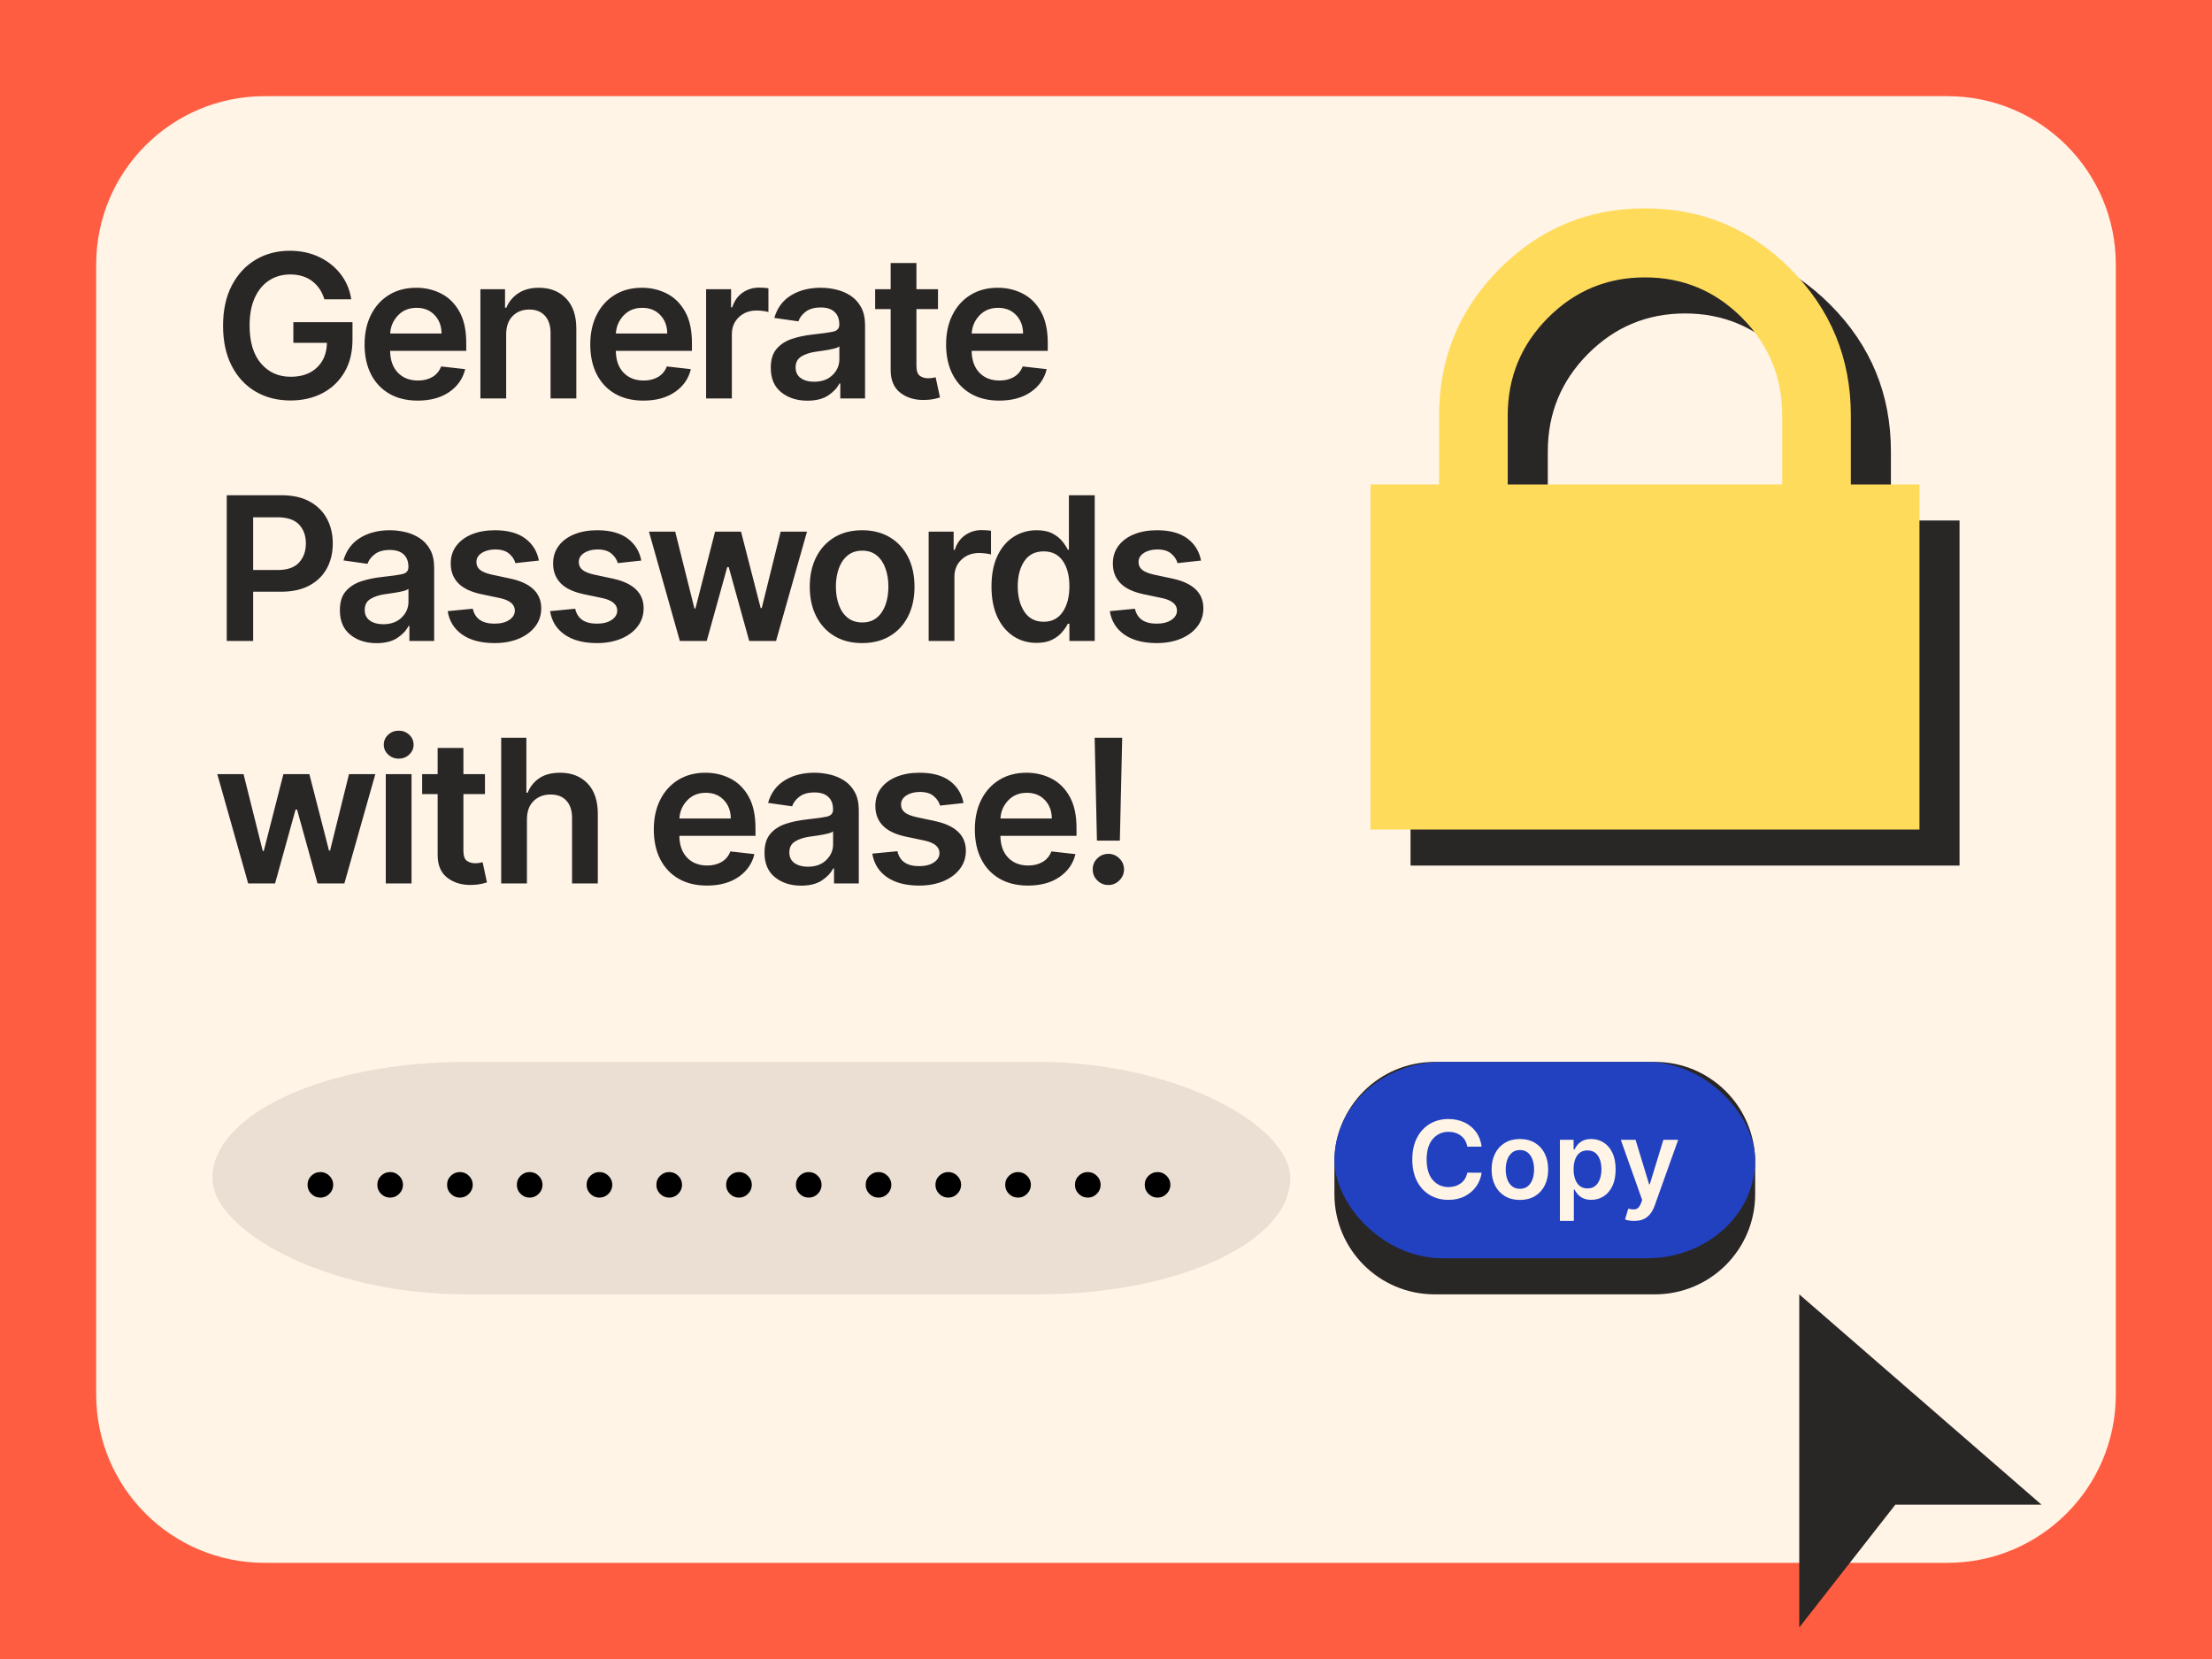 <?xml version="1.0" encoding="utf-8"?>
<svg width="552" height="414" viewBox="0 0 552 414" fill="none" xmlns="http://www.w3.org/2000/svg">
    <defs>
        <clipPath id="clip_path_1">
            <rect width="269" height="58" rx="63" />
        </clipPath>
        <clipPath id="clip_path_2">
            <rect width="105" height="49" rx="27" />
        </clipPath>
    </defs>
    <g>
        <rect width="552" height="414" fill="#FF5D41" fill-rule="evenodd" />
        <path id="Rectangle" d="M462 0C485.199 0 504 18.801 504 42L504 324C504 347.199 485.199 366 462 366L42 366C18.801 366 0 347.199 0 324L0 42C0 18.801 18.801 0 42 0L462 0Z" fill="#FFF4E6" transform="translate(24 24)" />
        <path id="Rectangle" d="M80 0C93.809 0 105 11.191 105 25L105 33C105 46.809 93.809 58 80 58L25 58C11.191 58 0 46.809 0 33L0 25C0 11.191 11.191 0 25 0L80 0Z" fill="#292626" transform="translate(333 265)" />
        <g transform="translate(53 51)">
            <path d="M27.947 23.686Q27.077 20.792 24.885 19.141Q22.692 17.489 19.407 17.489Q16.477 17.489 14.187 18.963Q11.896 20.437 10.591 23.278Q9.286 26.119 9.286 30.22Q9.286 36.399 12.136 39.711Q14.986 43.022 19.549 43.022Q23.651 43.022 26.083 40.731Q28.516 38.441 28.587 34.553L20.206 34.553L20.206 29.403L34.961 29.403L34.961 33.771Q34.961 38.459 32.972 41.859Q30.984 45.259 27.504 47.097Q24.023 48.935 19.514 48.935Q14.506 48.935 10.707 46.671Q6.907 44.407 4.785 40.225Q2.663 36.044 2.663 30.291Q2.663 24.432 4.847 20.241Q7.031 16.051 10.796 13.814Q14.56 11.577 19.318 11.577Q23.349 11.577 26.616 13.121Q29.883 14.666 31.996 17.392Q34.109 20.117 34.659 23.686L27.947 23.686ZM51.225 48.97Q47.123 48.97 44.149 47.248Q41.175 45.526 39.577 42.383Q37.979 39.24 37.979 34.961Q37.979 30.753 39.577 27.566Q41.175 24.379 44.078 22.594Q46.981 20.81 50.888 20.81Q54.243 20.81 57.084 22.257Q59.925 23.704 61.639 26.749Q63.352 29.794 63.352 34.588L63.352 36.559L44.353 36.559Q44.407 40.057 46.298 42.01Q48.189 43.963 51.314 43.963Q53.391 43.963 54.909 43.066Q56.427 42.17 57.084 40.447L63.086 41.122Q62.233 44.673 59.117 46.822Q56.001 48.97 51.225 48.97ZM44.371 32.227L57.191 32.227Q57.173 29.439 55.46 27.628Q53.746 25.817 50.976 25.817Q48.1 25.817 46.307 27.717Q44.513 29.616 44.371 32.227ZM73.313 32.457L73.313 48.438L66.885 48.438L66.885 21.165L73.029 21.165L73.029 25.799L73.348 25.799Q74.29 23.526 76.358 22.168Q78.427 20.81 81.481 20.81Q85.706 20.81 88.272 23.491Q90.838 26.172 90.82 31.072L90.82 48.438L84.392 48.438L84.392 32.067Q84.392 29.332 82.981 27.788Q81.569 26.243 79.084 26.243Q76.544 26.243 74.929 27.867Q73.313 29.492 73.313 32.457ZM107.546 48.97Q103.444 48.97 100.47 47.248Q97.496 45.526 95.898 42.383Q94.3 39.24 94.3 34.961Q94.3 30.753 95.898 27.566Q97.496 24.379 100.399 22.594Q103.302 20.81 107.208 20.81Q110.564 20.81 113.405 22.257Q116.246 23.704 117.959 26.749Q119.673 29.794 119.673 34.588L119.673 36.559L100.674 36.559Q100.728 40.057 102.619 42.01Q104.51 43.963 107.635 43.963Q109.712 43.963 111.23 43.066Q112.748 42.17 113.405 40.447L119.407 41.122Q118.554 44.673 115.438 46.822Q112.322 48.97 107.546 48.97ZM100.692 32.227L113.512 32.227Q113.494 29.439 111.78 27.628Q110.067 25.817 107.297 25.817Q104.421 25.817 102.627 27.717Q100.834 29.616 100.692 32.227ZM123.206 48.438L123.206 21.165L129.438 21.165L129.438 25.71L129.722 25.71Q130.468 23.331 132.288 22.053Q134.108 20.774 136.452 20.774Q136.985 20.774 137.65 20.819Q138.316 20.863 138.76 20.952L138.76 26.864Q138.352 26.722 137.473 26.607Q136.594 26.491 135.777 26.491Q133.132 26.491 131.383 28.152Q129.634 29.812 129.634 32.404L129.634 48.438L123.206 48.438ZM148.472 48.988Q144.566 48.988 141.956 46.893Q139.346 44.798 139.346 40.785Q139.346 37.713 140.828 36.017Q142.311 34.322 144.681 33.549Q147.052 32.777 149.697 32.493Q153.302 32.102 154.873 31.765Q156.445 31.428 156.445 30.043L156.445 29.936Q156.445 27.93 155.255 26.829Q154.065 25.728 151.828 25.728Q149.467 25.728 148.091 26.758Q146.714 27.788 146.235 29.19L140.234 28.338Q141.299 24.609 144.397 22.709Q147.496 20.81 151.793 20.81Q153.746 20.81 155.699 21.271Q157.652 21.733 159.277 22.798Q160.901 23.864 161.887 25.675Q162.872 27.486 162.872 30.185L162.872 48.438L156.693 48.438L156.693 44.691L156.48 44.691Q155.61 46.413 153.648 47.701Q151.686 48.988 148.472 48.988ZM150.141 44.265Q153.053 44.265 154.758 42.596Q156.462 40.927 156.462 38.654L156.462 35.44Q156.054 35.778 154.962 36.035Q153.87 36.293 152.645 36.47Q151.42 36.648 150.567 36.772Q148.419 37.074 146.981 37.953Q145.543 38.832 145.543 40.678Q145.543 42.454 146.839 43.359Q148.135 44.265 150.141 44.265ZM181.072 21.165L181.072 26.136L175.692 26.136L175.692 40.234Q175.692 42.17 176.544 42.782Q177.396 43.395 178.604 43.395Q179.207 43.395 179.713 43.306Q180.219 43.217 180.486 43.146L181.569 48.171Q181.054 48.349 180.104 48.562Q179.154 48.775 177.787 48.81Q174.165 48.917 171.705 47.035Q169.246 45.153 169.264 41.3L169.264 26.136L165.393 26.136L165.393 21.165L169.264 21.165L169.264 14.631L175.692 14.631L175.692 21.165L181.072 21.165ZM196.341 48.97Q192.24 48.97 189.266 47.248Q186.292 45.526 184.694 42.383Q183.096 39.24 183.096 34.961Q183.096 30.753 184.694 27.566Q186.292 24.379 189.195 22.594Q192.098 20.81 196.004 20.81Q199.36 20.81 202.201 22.257Q205.042 23.704 206.755 26.749Q208.468 29.794 208.468 34.588L208.468 36.559L189.47 36.559Q189.523 40.057 191.414 42.01Q193.305 43.963 196.43 43.963Q198.508 43.963 200.026 43.066Q201.544 42.17 202.201 40.447L208.202 41.122Q207.35 44.673 204.234 46.822Q201.118 48.97 196.341 48.97ZM189.488 32.227L202.307 32.227Q202.289 29.439 200.576 27.628Q198.863 25.817 196.093 25.817Q193.216 25.817 191.423 27.717Q189.63 29.616 189.488 32.227Z" fill="#292626" />
            <path d="M3.587 48.438L3.587 12.074L17.223 12.074Q21.413 12.074 24.263 13.636Q27.113 15.199 28.578 17.916Q30.043 20.632 30.043 24.112Q30.043 27.61 28.569 30.327Q27.095 33.043 24.219 34.597Q21.342 36.151 17.134 36.151L10.174 36.151L10.174 48.438L3.587 48.438ZM10.174 30.735L16.247 30.735Q19.922 30.735 21.626 28.871Q23.331 27.006 23.331 24.112Q23.331 21.2 21.626 19.389Q19.922 17.578 16.211 17.578L10.174 17.578L10.174 30.735ZM40.944 48.988Q37.038 48.988 34.428 46.893Q31.818 44.798 31.818 40.785Q31.818 37.713 33.301 36.017Q34.783 34.322 37.154 33.549Q39.524 32.777 42.17 32.493Q45.774 32.102 47.345 31.765Q48.917 31.428 48.917 30.043L48.917 29.936Q48.917 27.93 47.727 26.829Q46.538 25.728 44.3 25.728Q41.939 25.728 40.563 26.758Q39.187 27.788 38.707 29.19L32.706 28.338Q33.771 24.609 36.87 22.709Q39.968 20.81 44.265 20.81Q46.218 20.81 48.171 21.271Q50.124 21.733 51.749 22.798Q53.373 23.864 54.359 25.675Q55.344 27.486 55.344 30.185L55.344 48.438L49.165 48.438L49.165 44.691L48.952 44.691Q48.082 46.413 46.12 47.701Q44.158 48.988 40.944 48.988ZM42.614 44.265Q45.525 44.265 47.23 42.596Q48.934 40.927 48.934 38.654L48.934 35.44Q48.526 35.778 47.434 36.035Q46.342 36.293 45.117 36.47Q43.892 36.648 43.04 36.772Q40.891 37.074 39.453 37.953Q38.015 38.832 38.015 40.678Q38.015 42.454 39.311 43.359Q40.607 44.265 42.614 44.265ZM81.481 28.374L75.621 29.013Q75.248 27.663 74.032 26.634Q72.816 25.604 70.596 25.604Q68.59 25.604 67.232 26.474Q65.873 27.344 65.891 28.729Q65.873 29.918 66.77 30.673Q67.667 31.428 69.744 31.889L74.396 32.883Q82.049 34.553 82.067 40.27Q82.067 42.844 80.575 44.806Q79.084 46.769 76.456 47.869Q73.828 48.97 70.419 48.97Q65.394 48.97 62.358 46.857Q59.321 44.744 58.718 40.998L64.986 40.394Q65.82 44.123 70.401 44.123Q72.692 44.123 74.085 43.191Q75.479 42.258 75.479 40.856Q75.479 38.565 71.804 37.749L67.152 36.772Q63.228 35.955 61.346 34.011Q59.464 32.067 59.481 29.084Q59.481 26.562 60.866 24.707Q62.251 22.852 64.737 21.831Q67.223 20.81 70.507 20.81Q75.302 20.81 78.063 22.86Q80.824 24.911 81.481 28.374ZM107.031 28.374L101.171 29.013Q100.799 27.663 99.582 26.634Q98.366 25.604 96.147 25.604Q94.14 25.604 92.782 26.474Q91.424 27.344 91.441 28.729Q91.424 29.918 92.32 30.673Q93.217 31.428 95.294 31.889L99.946 32.883Q107.599 34.553 107.617 40.27Q107.617 42.844 106.125 44.806Q104.634 46.769 102.006 47.869Q99.378 48.97 95.969 48.97Q90.944 48.97 87.908 46.857Q84.872 44.744 84.268 40.998L90.536 40.394Q91.37 44.123 95.951 44.123Q98.242 44.123 99.636 43.191Q101.029 42.258 101.029 40.856Q101.029 38.565 97.354 37.749L92.702 36.772Q88.778 35.955 86.896 34.011Q85.014 32.067 85.031 29.084Q85.031 26.562 86.416 24.707Q87.801 22.852 90.287 21.831Q92.773 20.81 96.058 20.81Q100.852 20.81 103.613 22.86Q106.374 24.911 107.031 28.374ZM116.654 48.438L108.948 21.165L115.5 21.165L120.294 40.341L120.543 40.341L125.443 21.165L131.924 21.165L136.825 40.234L137.091 40.234L141.814 21.165L148.384 21.165L140.66 48.438L133.966 48.438L128.852 30.007L128.48 30.007L123.366 48.438L116.654 48.438ZM162.144 48.97Q158.149 48.97 155.219 47.212Q152.29 45.455 150.683 42.285Q149.076 39.116 149.076 34.908Q149.076 30.682 150.683 27.512Q152.29 24.343 155.219 22.576Q158.149 20.81 162.144 20.81Q166.139 20.81 169.078 22.576Q172.016 24.343 173.614 27.512Q175.212 30.682 175.212 34.908Q175.212 39.116 173.614 42.285Q172.016 45.455 169.078 47.212Q166.139 48.97 162.144 48.97ZM162.18 43.821Q164.364 43.821 165.811 42.631Q167.258 41.442 167.977 39.409Q168.696 37.376 168.696 34.89Q168.696 32.386 167.977 30.353Q167.258 28.32 165.811 27.113Q164.364 25.905 162.18 25.905Q159.978 25.905 158.513 27.113Q157.048 28.32 156.32 30.353Q155.592 32.386 155.592 34.89Q155.592 37.376 156.32 39.409Q157.048 41.442 158.513 42.631Q159.978 43.821 162.18 43.821ZM178.746 48.438L178.746 21.165L184.978 21.165L184.978 25.71L185.262 25.71Q186.008 23.331 187.828 22.053Q189.648 20.774 191.991 20.774Q192.524 20.774 193.19 20.819Q193.856 20.863 194.3 20.952L194.3 26.864Q193.891 26.722 193.012 26.607Q192.133 26.491 191.317 26.491Q188.671 26.491 186.922 28.152Q185.173 29.812 185.173 32.404L185.173 48.438L178.746 48.438ZM205.663 48.917Q202.449 48.917 199.91 47.266Q197.371 45.614 195.897 42.472Q194.424 39.329 194.424 34.837Q194.424 30.291 195.924 27.166Q197.424 24.041 199.981 22.425Q202.538 20.81 205.681 20.81Q208.096 20.81 209.631 21.617Q211.167 22.425 212.082 23.553Q212.996 24.68 213.476 25.675L213.742 25.675L213.742 12.074L220.187 12.074L220.187 48.438L213.866 48.438L213.866 44.141L213.476 44.141Q212.978 45.135 212.037 46.245Q211.096 47.354 209.552 48.136Q208.007 48.917 205.663 48.917ZM207.456 43.644Q210.528 43.644 212.197 41.202Q213.866 38.761 213.866 34.801Q213.866 30.824 212.215 28.453Q210.564 26.083 207.456 26.083Q204.243 26.083 202.609 28.533Q200.976 30.984 200.976 34.801Q200.976 38.636 202.627 41.14Q204.278 43.644 207.456 43.644ZM246.714 28.374L240.855 29.013Q240.482 27.663 239.266 26.634Q238.049 25.604 235.83 25.604Q233.823 25.604 232.465 26.474Q231.107 27.344 231.125 28.729Q231.107 29.918 232.003 30.673Q232.9 31.428 234.978 31.889L239.63 32.883Q247.282 34.553 247.3 40.27Q247.3 42.844 245.809 44.806Q244.317 46.769 241.689 47.869Q239.061 48.97 235.652 48.97Q230.627 48.97 227.591 46.857Q224.555 44.744 223.951 40.998L230.219 40.394Q231.054 44.123 235.635 44.123Q237.925 44.123 239.319 43.191Q240.713 42.258 240.713 40.856Q240.713 38.565 237.037 37.749L232.385 36.772Q228.461 35.955 226.579 34.011Q224.697 32.067 224.715 29.084Q224.715 26.562 226.1 24.707Q227.485 22.852 229.97 21.831Q232.456 20.81 235.741 20.81Q240.535 20.81 243.296 22.86Q246.057 24.911 246.714 28.374Z" transform="translate(0 60.511)" fill="#292626" />
            <path d="M8.931 48.438L1.225 21.165L7.777 21.165L12.571 40.341L12.82 40.341L17.72 21.165L24.201 21.165L29.102 40.234L29.368 40.234L34.091 21.165L40.66 21.165L32.937 48.438L26.243 48.438L21.129 30.007L20.756 30.007L15.643 48.438L8.931 48.438ZM43.27 48.438L43.27 21.165L49.698 21.165L49.698 48.438L43.27 48.438ZM46.502 17.294Q44.957 17.294 43.865 16.273Q42.773 15.252 42.773 13.814Q42.773 12.358 43.865 11.337Q44.957 10.316 46.502 10.316Q48.029 10.316 49.121 11.337Q50.213 12.358 50.213 13.814Q50.213 15.252 49.121 16.273Q48.029 17.294 46.502 17.294ZM68.022 21.165L68.022 26.136L62.642 26.136L62.642 40.234Q62.642 42.17 63.494 42.782Q64.346 43.395 65.554 43.395Q66.157 43.395 66.663 43.306Q67.169 43.217 67.436 43.146L68.519 48.171Q68.004 48.349 67.054 48.562Q66.104 48.775 64.737 48.81Q61.115 48.917 58.656 47.035Q56.196 45.153 56.214 41.3L56.214 26.136L52.343 26.136L52.343 21.165L56.214 21.165L56.214 14.631L62.642 14.631L62.642 21.165L68.022 21.165ZM78.497 32.457L78.497 48.438L72.07 48.438L72.07 12.074L78.355 12.074L78.355 25.799L78.675 25.799Q79.616 23.473 81.631 22.141Q83.647 20.81 86.789 20.81Q91.033 20.81 93.608 23.473Q96.182 26.136 96.182 31.072L96.182 48.438L89.754 48.438L89.754 32.067Q89.754 29.315 88.343 27.779Q86.931 26.243 84.392 26.243Q81.818 26.243 80.158 27.867Q78.497 29.492 78.497 32.457ZM123.401 48.97Q119.3 48.97 116.326 47.248Q113.352 45.526 111.754 42.383Q110.156 39.24 110.156 34.961Q110.156 30.753 111.754 27.566Q113.352 24.379 116.255 22.594Q119.158 20.81 123.064 20.81Q126.42 20.81 129.261 22.257Q132.102 23.704 133.815 26.749Q135.528 29.794 135.528 34.588L135.528 36.559L116.53 36.559Q116.583 40.057 118.474 42.01Q120.365 43.963 123.49 43.963Q125.567 43.963 127.086 43.066Q128.604 42.17 129.261 40.447L135.262 41.122Q134.41 44.673 131.294 46.822Q128.178 48.97 123.401 48.97ZM116.548 32.227L129.367 32.227Q129.349 29.439 127.636 27.628Q125.923 25.817 123.153 25.817Q120.276 25.817 118.483 27.717Q116.69 29.616 116.548 32.227ZM146.91 48.988Q143.003 48.988 140.393 46.893Q137.783 44.798 137.783 40.785Q137.783 37.713 139.266 36.017Q140.748 34.322 143.119 33.549Q145.489 32.777 148.135 32.493Q151.739 32.102 153.311 31.765Q154.882 31.428 154.882 30.043L154.882 29.936Q154.882 27.93 153.692 26.829Q152.503 25.728 150.265 25.728Q147.904 25.728 146.528 26.758Q145.152 27.788 144.672 29.19L138.671 28.338Q139.736 24.609 142.835 22.709Q145.933 20.81 150.23 20.81Q152.183 20.81 154.136 21.271Q156.089 21.733 157.714 22.798Q159.339 23.864 160.324 25.675Q161.31 27.486 161.31 30.185L161.31 48.438L155.131 48.438L155.131 44.691L154.917 44.691Q154.047 46.413 152.085 47.701Q150.123 48.988 146.91 48.988ZM148.579 44.265Q151.491 44.265 153.195 42.596Q154.9 40.927 154.9 38.654L154.9 35.44Q154.491 35.778 153.399 36.035Q152.307 36.293 151.082 36.47Q149.857 36.648 149.005 36.772Q146.856 37.074 145.418 37.953Q143.98 38.832 143.98 40.678Q143.98 42.454 145.276 43.359Q146.572 44.265 148.579 44.265ZM187.446 28.374L181.586 29.013Q181.214 27.663 179.997 26.634Q178.781 25.604 176.562 25.604Q174.555 25.604 173.197 26.474Q171.839 27.344 171.856 28.729Q171.839 29.918 172.735 30.673Q173.632 31.428 175.709 31.889L180.361 32.883Q188.014 34.553 188.032 40.27Q188.032 42.844 186.54 44.806Q185.049 46.769 182.421 47.869Q179.793 48.97 176.384 48.97Q171.359 48.97 168.323 46.857Q165.287 44.744 164.683 40.998L170.951 40.394Q171.785 44.123 176.366 44.123Q178.657 44.123 180.05 43.191Q181.444 42.258 181.444 40.856Q181.444 38.565 177.769 37.749L173.117 36.772Q169.193 35.955 167.311 34.011Q165.429 32.067 165.446 29.084Q165.446 26.562 166.831 24.707Q168.216 22.852 170.702 21.831Q173.188 20.81 176.473 20.81Q181.267 20.81 184.028 22.86Q186.789 24.911 187.446 28.374ZM203.514 48.97Q199.413 48.97 196.439 47.248Q193.465 45.526 191.867 42.383Q190.269 39.24 190.269 34.961Q190.269 30.753 191.867 27.566Q193.465 24.379 196.368 22.594Q199.271 20.81 203.177 20.81Q206.533 20.81 209.374 22.257Q212.215 23.704 213.928 26.749Q215.642 29.794 215.642 34.588L215.642 36.559L196.643 36.559Q196.696 40.057 198.587 42.01Q200.478 43.963 203.603 43.963Q205.681 43.963 207.199 43.066Q208.717 42.17 209.374 40.447L215.375 41.122Q214.523 44.673 211.407 46.822Q208.291 48.97 203.514 48.97ZM196.661 32.227L209.48 32.227Q209.463 29.439 207.749 27.628Q206.036 25.817 203.266 25.817Q200.389 25.817 198.596 27.717Q196.803 29.616 196.661 32.227ZM227.041 12.074L226.455 37.749L220.737 37.749L220.169 12.074L227.041 12.074ZM223.596 48.828Q221.98 48.828 220.826 47.683Q219.672 46.538 219.69 44.922Q219.672 43.324 220.826 42.188Q221.98 41.051 223.596 41.051Q225.176 41.051 226.33 42.188Q227.485 43.324 227.502 44.922Q227.485 46.538 226.33 47.683Q225.176 48.828 223.596 48.828Z" transform="translate(0 121.023)" fill="#292626" />
        </g>
        <g clip-path="url(#clip_path_1)" transform="translate(53 265)">
            <rect width="269" height="58" fill="#302723" fill-rule="evenodd" fill-opacity="0.098" />
            <path d="M5.955 29.862Q4.63 29.862 3.684 28.923Q2.737 27.984 2.752 26.659Q2.737 25.348 3.684 24.416Q4.63 23.485 5.955 23.485Q7.251 23.485 8.197 24.416Q9.143 25.348 9.158 26.659Q9.143 27.984 8.197 28.923Q7.251 29.862 5.955 29.862ZM23.365 29.862Q22.04 29.862 21.093 28.923Q20.147 27.984 20.162 26.659Q20.147 25.348 21.093 24.416Q22.04 23.485 23.365 23.485Q24.66 23.485 25.607 24.416Q26.553 25.348 26.568 26.659Q26.553 27.984 25.607 28.923Q24.66 29.862 23.365 29.862ZM40.775 29.862Q39.45 29.862 38.503 28.923Q37.557 27.984 37.571 26.659Q37.557 25.348 38.503 24.416Q39.45 23.485 40.775 23.485Q42.07 23.485 43.017 24.416Q43.963 25.348 43.978 26.659Q43.963 27.984 43.017 28.923Q42.07 29.862 40.775 29.862ZM58.184 29.862Q56.859 29.862 55.913 28.923Q54.967 27.984 54.981 26.659Q54.967 25.348 55.913 24.416Q56.859 23.485 58.184 23.485Q59.48 23.485 60.426 24.416Q61.373 25.348 61.387 26.659Q61.373 27.984 60.426 28.923Q59.48 29.862 58.184 29.862ZM75.594 29.862Q74.269 29.862 73.323 28.923Q72.376 27.984 72.391 26.659Q72.376 25.348 73.323 24.416Q74.269 23.485 75.594 23.485Q76.89 23.485 77.836 24.416Q78.783 25.348 78.797 26.659Q78.783 27.984 77.836 28.923Q76.89 29.862 75.594 29.862ZM93.004 29.862Q91.679 29.862 90.733 28.923Q89.786 27.984 89.801 26.659Q89.786 25.348 90.733 24.416Q91.679 23.485 93.004 23.485Q94.3 23.485 95.246 24.416Q96.192 25.348 96.207 26.659Q96.192 27.984 95.246 28.923Q94.3 29.862 93.004 29.862ZM110.414 29.862Q109.089 29.862 108.142 28.923Q107.196 27.984 107.211 26.659Q107.196 25.348 108.142 24.416Q109.089 23.485 110.414 23.485Q111.71 23.485 112.656 24.416Q113.602 25.348 113.617 26.659Q113.602 27.984 112.656 28.923Q111.71 29.862 110.414 29.862ZM127.824 29.862Q126.499 29.862 125.552 28.923Q124.606 27.984 124.62 26.659Q124.606 25.348 125.552 24.416Q126.499 23.485 127.824 23.485Q129.119 23.485 130.066 24.416Q131.012 25.348 131.027 26.659Q131.012 27.984 130.066 28.923Q129.119 29.862 127.824 29.862ZM145.233 29.862Q143.908 29.862 142.962 28.923Q142.016 27.984 142.03 26.659Q142.016 25.348 142.962 24.416Q143.908 23.485 145.233 23.485Q146.529 23.485 147.476 24.416Q148.422 25.348 148.436 26.659Q148.422 27.984 147.476 28.923Q146.529 29.862 145.233 29.862ZM162.643 29.862Q161.318 29.862 160.372 28.923Q159.425 27.984 159.44 26.659Q159.425 25.348 160.372 24.416Q161.318 23.485 162.643 23.485Q163.939 23.485 164.885 24.416Q165.832 25.348 165.846 26.659Q165.832 27.984 164.885 28.923Q163.939 29.862 162.643 29.862ZM180.053 29.862Q178.728 29.862 177.782 28.923Q176.835 27.984 176.85 26.659Q176.835 25.348 177.782 24.416Q178.728 23.485 180.053 23.485Q181.349 23.485 182.295 24.416Q183.242 25.348 183.256 26.659Q183.242 27.984 182.295 28.923Q181.349 29.862 180.053 29.862ZM197.463 29.862Q196.138 29.862 195.191 28.923Q194.245 27.984 194.26 26.659Q194.245 25.348 195.191 24.416Q196.138 23.485 197.463 23.485Q198.759 23.485 199.705 24.416Q200.651 25.348 200.666 26.659Q200.651 27.984 199.705 28.923Q198.759 29.862 197.463 29.862ZM214.873 29.862Q213.548 29.862 212.601 28.923Q211.655 27.984 211.669 26.659Q211.655 25.348 212.601 24.416Q213.548 23.485 214.873 23.485Q216.168 23.485 217.115 24.416Q218.061 25.348 218.076 26.659Q218.061 27.984 217.115 28.923Q216.168 29.862 214.873 29.862Z" fill="#000000" transform="translate(21 4)" />
        </g>
        <path id="Vector" d="M0 83.131L0 0L60.467 52.5L23.967 52.5L0 83.131Z" fill="#292626" fill-rule="evenodd" transform="matrix(1 0 -0 1 449 323)" />
        <g clip-path="url(#clip_path_2)" transform="translate(333 265)">
            <rect width="105" height="49" fill="#2141C1" fill-rule="evenodd" />
            <path d="M18.745 13.145L15.159 13.145Q14.852 11.381 13.567 10.413Q12.282 9.444 10.489 9.444Q8.083 9.444 6.549 11.228Q5.015 13.011 5.015 16.338Q5.015 19.713 6.553 21.473Q8.092 23.232 10.48 23.232Q12.244 23.232 13.534 22.297Q14.823 21.362 15.159 19.636L18.745 19.655Q18.476 21.535 17.393 23.069Q16.309 24.603 14.54 25.514Q12.771 26.425 10.432 26.425Q7.843 26.425 5.81 25.221Q3.778 24.018 2.608 21.76Q1.438 19.502 1.438 16.338Q1.438 13.164 2.618 10.906Q3.797 8.648 5.834 7.45Q7.872 6.251 10.432 6.251Q12.608 6.251 14.377 7.066Q16.146 7.881 17.297 9.42Q18.447 10.959 18.745 13.145ZM28.285 26.444Q26.128 26.444 24.546 25.495Q22.963 24.546 22.096 22.834Q21.228 21.122 21.228 18.85Q21.228 16.568 22.096 14.857Q22.963 13.145 24.546 12.191Q26.128 11.237 28.285 11.237Q30.442 11.237 32.029 12.191Q33.616 13.145 34.479 14.857Q35.342 16.568 35.342 18.85Q35.342 21.122 34.479 22.834Q33.616 24.546 32.029 25.495Q30.442 26.444 28.285 26.444ZM28.304 23.663Q29.483 23.663 30.265 23.021Q31.046 22.379 31.434 21.281Q31.823 20.183 31.823 18.841Q31.823 17.489 31.434 16.391Q31.046 15.293 30.265 14.641Q29.483 13.989 28.304 13.989Q27.115 13.989 26.324 14.641Q25.533 15.293 25.14 16.391Q24.747 17.489 24.747 18.841Q24.747 20.183 25.14 21.281Q25.533 22.379 26.324 23.021Q27.115 23.663 28.304 23.663ZM38.276 31.679L38.276 11.429L41.689 11.429L41.689 13.864L41.89 13.864Q42.159 13.327 42.643 12.719Q43.127 12.11 43.966 11.674Q44.805 11.237 46.099 11.237Q47.806 11.237 49.182 12.11Q50.558 12.982 51.368 14.67Q52.178 16.357 52.178 18.812Q52.178 21.238 51.383 22.935Q50.587 24.632 49.216 25.523Q47.844 26.415 46.109 26.415Q44.843 26.415 44.009 25.993Q43.175 25.571 42.672 24.972Q42.168 24.373 41.89 23.836L41.746 23.836L41.746 31.679L38.276 31.679ZM41.679 18.793Q41.679 20.931 42.581 22.249Q43.482 23.567 45.141 23.567Q46.857 23.567 47.749 22.216Q48.64 20.864 48.64 18.793Q48.64 16.731 47.758 15.408Q46.876 14.085 45.141 14.085Q43.463 14.085 42.571 15.365Q41.679 16.645 41.679 18.793ZM56.79 31.679Q56.081 31.679 55.481 31.569Q54.882 31.459 54.527 31.315L55.333 28.611Q56.474 28.937 57.25 28.726Q58.027 28.515 58.506 27.259L58.804 26.463L53.463 11.429L57.145 11.429L60.539 22.551L60.693 22.551L64.096 11.429L67.788 11.429L61.891 27.94Q61.268 29.704 60.045 30.691Q58.823 31.679 56.79 31.679Z" fill="#FFF4E6" transform="translate(18 8)" />
        </g>
        <path id="Shape" d="M0 155L137 155L137 68.889L0 68.889L0 155ZM119.875 68.889L119.875 51.667C119.875 37.399 114.859 25.221 104.828 15.133C94.796 5.044 82.687 0 68.5 0C54.313 0 42.204 5.044 32.172 15.133C22.141 25.221 17.125 37.399 17.125 51.667L17.125 68.889L34.25 68.889L34.25 51.667C34.25 42.155 37.594 34.036 44.282 27.311C50.969 20.585 59.042 17.222 68.5 17.222C77.958 17.222 86.031 20.585 92.718 27.311C99.406 34.036 102.75 42.155 102.75 51.667L102.75 68.889L119.875 68.889Z" fill="#292626" fill-rule="evenodd" transform="translate(352 61)" />
        <path id="Shape" d="M0 155L137 155L137 68.889L0 68.889L0 155ZM119.875 68.889L119.875 51.667C119.875 37.399 114.859 25.221 104.828 15.133C94.796 5.044 82.687 0 68.5 0C54.313 0 42.204 5.044 32.172 15.133C22.141 25.221 17.125 37.399 17.125 51.667L17.125 68.889L34.25 68.889L34.25 51.667C34.25 42.155 37.594 34.036 44.282 27.311C50.969 20.585 59.042 17.222 68.5 17.222C77.958 17.222 86.031 20.585 92.718 27.311C99.406 34.036 102.75 42.155 102.75 51.667L102.75 68.889L119.875 68.889Z" fill="#FFDB5B" fill-rule="evenodd" transform="translate(342 52)" />
    </g>
</svg>